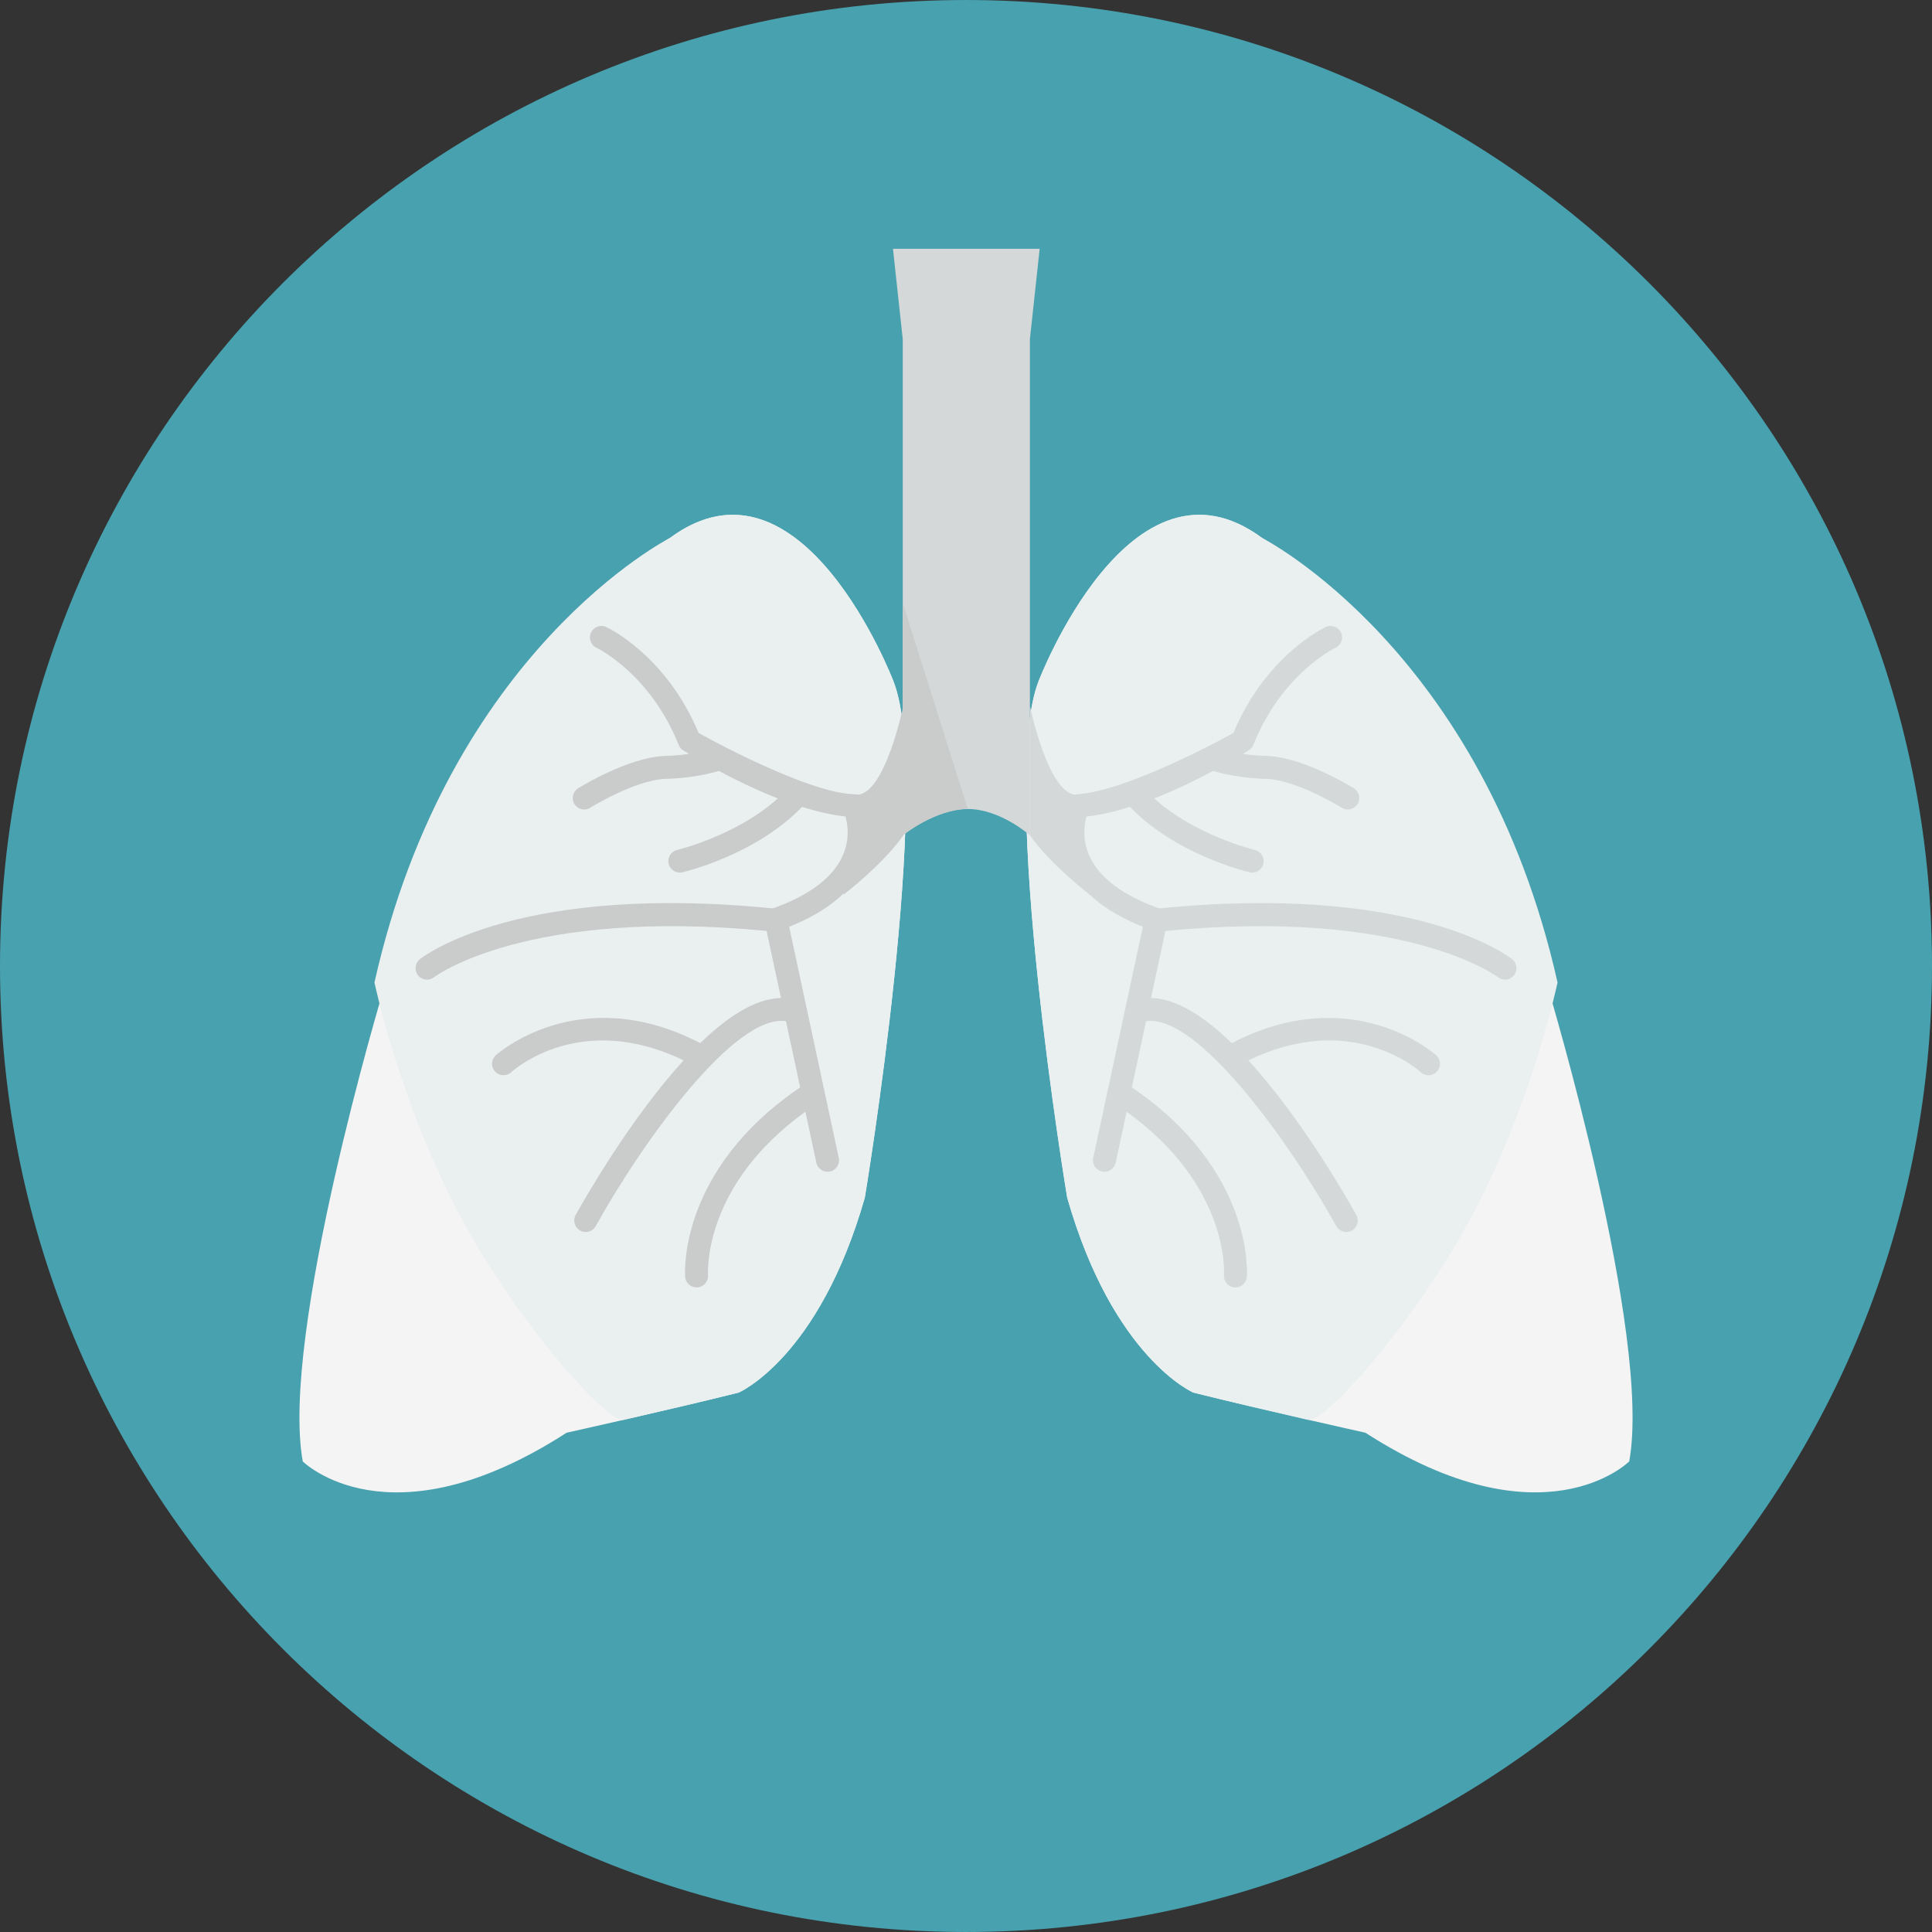 <?xml version="1.0" encoding="iso-8859-1"?>
<!-- Generator: Adobe Illustrator 19.0.0, SVG Export Plug-In . SVG Version: 6.00 Build 0)  -->
<svg version="1.1" id="Layer_1" xmlns="http://www.w3.org/2000/svg" xmlns:xlink="http://www.w3.org/1999/xlink" x="0px" y="0px"
	 viewBox="0 0 496.158 496.158" style="enable-background:new 0 0 496.158 496.158;" xml:space="preserve">
<rect x="0" y="0" width="496.158" height="496.158" fill="#333333" stroke="none"/>
<path style="fill:#48A1AF;" d="M248.082,0.002C111.07,0.002,0,111.062,0,248.085c0,137,111.07,248.07,248.082,248.07
	c137.006,0,248.076-111.07,248.076-248.07C496.158,111.062,385.088,0.002,248.082,0.002z"/>
<path style="fill:#F4F4F4;" d="M397.784,254.527c-19.147-85.428-73.644-116.359-73.644-116.359
	c-33.879-25.039-57.443,36.822-57.443,36.822c-10.311,26.512,7.365,132.561,7.365,132.561
	c11.781,41.241,32.402,50.078,32.402,50.078c17.676,4.419,44.186,10.31,44.186,10.31c45.662,29.458,67.755,7.365,67.755,7.365
	C424.297,342.9,397.784,254.527,397.784,254.527z"/>
<path style="fill:#EAEFEF;" d="M324.141,138.168c-33.879-25.039-57.443,36.822-57.443,36.822
	c-10.311,26.512,7.365,132.561,7.365,132.561c11.781,41.241,32.402,50.078,32.402,50.078c9.113,2.278,20.577,4.948,29.545,7
	c4.084,0.935,27.588-25.222,42.135-52.66c15.441-29.12,21.85-59.652,21.85-59.652C380.847,166.889,324.141,138.168,324.141,138.168z
	"/>
<g>
	<path style="fill:#D4D8D8;" d="M347.691,202.442c-0.51-0.316-12.533-7.773-22.019-8.299c-0.14-0.002-2.902-0.021-6.446-0.528
		c0.826-0.503,1.356-0.84,1.486-0.924c0.52-0.332,0.919-0.816,1.148-1.388c7.336-18.343,20.959-24.872,21.096-24.936
		c1.473-0.688,2.111-2.44,1.424-3.915c-0.689-1.474-2.441-2.112-3.916-1.424c-0.635,0.296-15.434,7.386-23.703,27.184
		c-1.072,0.659-27.05,14.947-40.021,15.75c-1.065,0.066-2.018,0.69-2.486,1.651c-0.146,0.307-3.606,7.588-0.105,16.034
		c3.135,7.572,10.679,13.458,22.419,17.499c0.316,0.109,0.641,0.163,0.958,0.163c1.222,0,2.363-0.769,2.784-1.987
		c0.528-1.539-0.288-3.215-1.827-3.745c-10.017-3.449-16.36-8.189-18.854-14.091c-1.735-4.108-1.163-7.817-0.603-9.801
		c3.604-0.385,7.395-1.289,11.162-2.465c11.85,12.293,29.942,16.61,30.732,16.795c0.223,0.05,0.447,0.074,0.666,0.074
		c1.34,0,2.55-0.92,2.865-2.28c0.367-1.583-0.619-3.166-2.204-3.535c-0.163-0.039-15.214-3.652-25.845-13.234
		c5.645-2.201,10.943-4.808,15.156-7.06c6.753,2.019,13.623,2.051,13.951,2.051c7.824,0.438,18.946,7.338,19.059,7.409
		c0.486,0.303,1.025,0.448,1.559,0.448c0.98,0,1.941-0.491,2.5-1.384C349.489,205.121,349.069,203.305,347.691,202.442z"/>
	<path style="fill:#D4D8D8;" d="M388.328,246.331c-1.023-0.814-25.771-19.815-91.986-12.899c-1.621,0.169-2.793,1.617-2.623,3.236
		c0.004,0.043,0.031,0.075,0.038,0.117l-9.216,42.933c-0.053,0.189-0.104,0.373-0.12,0.564l-3.665,17.077
		c-0.342,1.591,0.67,3.158,2.262,3.499c0.209,0.044,0.416,0.066,0.621,0.066c1.358,0,2.58-0.945,2.877-2.328l2.811-13.097
		c26.156,18.831,25.069,40.944,25.004,41.973c-0.119,1.619,1.1,3.027,2.718,3.146c0.075,0.006,0.151,0.009,0.223,0.009
		c1.528,0,2.817-1.18,2.935-2.729c0.085-1.133,1.628-27.506-29.539-48.646l3.646-16.998c13.166-1.989,36.875,31.025,48.854,52.616
		c0.537,0.971,1.542,1.518,2.578,1.518c0.484,0,0.971-0.119,1.428-0.369c1.42-0.79,1.934-2.582,1.143-4.005
		c-2.048-3.701-13.894-24.58-27.707-39.703c26.426-12.781,43.49,2.344,44.25,3.039c0.566,0.522,1.283,0.78,1.995,0.78
		c0.792,0,1.579-0.317,2.163-0.943c1.102-1.194,1.035-3.057-0.16-4.163c-0.215-0.199-21.399-19.267-52.531-3.141
		c-6.939-6.731-14.156-11.475-20.733-11.581l3.697-17.23c61.628-5.928,85.079,11.643,85.38,11.876
		c0.539,0.425,1.184,0.633,1.823,0.633c0.868,0,1.726-0.382,2.306-1.112C389.81,249.197,389.601,247.344,388.328,246.331z"/>
</g>
<path style="fill:#F4F4F4;" d="M229.461,174.99c0,0-23.566-61.861-57.441-36.822c0,0-54.498,30.931-73.646,116.359
	c0,0-26.512,88.373-20.62,120.777c0,0,22.093,22.093,67.755-7.365c0,0,26.512-5.891,44.186-10.31c0,0,20.621-8.837,32.402-50.078
	C222.096,307.551,239.771,201.502,229.461,174.99z"/>
<path style="fill:#EAEFEF;" d="M229.461,174.99c0,0-23.566-61.861-57.441-36.822c0,0-56.707,28.721-75.855,114.149
	c0,0,6.406,30.532,21.85,59.652c14.547,27.438,38.049,53.595,42.135,52.66c8.968-2.053,20.432-4.723,29.545-7
	c0,0,20.621-8.837,32.402-50.078C222.096,307.551,239.771,201.502,229.461,174.99z"/>
<g>
	<path style="fill:#CACCCC;" d="M221.902,205.613c-0.469-0.96-1.417-1.637-2.484-1.651c-11.912-0.158-38.949-15.092-40.021-15.75
		c-8.27-19.798-23.068-26.888-23.703-27.184c-1.475-0.688-3.229-0.05-3.916,1.424c-0.688,1.475-0.049,3.228,1.424,3.915
		c0.137,0.063,13.76,6.593,21.096,24.936c0.229,0.571,0.631,1.056,1.148,1.388c0.128,0.083,0.662,0.42,1.485,0.924
		c-3.543,0.508-6.305,0.526-6.445,0.528c-9.485,0.526-21.511,7.983-22.019,8.299c-1.378,0.863-1.798,2.68-0.936,4.061
		c0.557,0.893,1.52,1.384,2.5,1.384c0.531,0,1.072-0.145,1.559-0.448c0.112-0.07,11.234-6.971,19.059-7.409
		c0.328,0,7.198-0.032,13.95-2.051c4.213,2.252,9.513,4.858,15.157,7.06c-10.633,9.582-25.682,13.195-25.845,13.234
		c-1.585,0.369-2.573,1.951-2.204,3.535c0.313,1.36,1.525,2.28,2.867,2.28c0.218,0,0.441-0.023,0.664-0.074
		c0.79-0.185,18.882-4.501,30.732-16.795c3.768,1.177,7.559,2.08,11.162,2.465c0.559,1.984,1.131,5.693-0.603,9.801
		c-2.496,5.902-8.836,10.643-18.854,14.091c-1.539,0.53-2.355,2.206-1.827,3.745c0.419,1.219,1.563,1.987,2.785,1.987
		c0.316,0,0.642-0.053,0.959-0.163c11.738-4.041,19.281-9.927,22.417-17.499C225.512,213.202,222.051,205.92,221.902,205.613z"/>
	<path style="fill:#CACCCC;" d="M215.402,297.358l-3.666-17.077c-0.016-0.191-0.066-0.375-0.119-0.564l-9.215-42.933
		c0.006-0.042,0.033-0.073,0.035-0.117c0.172-1.619-1.002-3.066-2.621-3.236c-66.215-6.916-90.963,12.085-91.986,12.899
		c-1.271,1.013-1.482,2.865-0.47,4.138c0.581,0.73,1.438,1.112,2.307,1.112c0.64,0,1.283-0.208,1.823-0.633
		c0.301-0.234,23.752-17.804,85.38-11.876l3.698,17.23c-6.578,0.106-13.795,4.85-20.734,11.581
		c-31.132-16.126-52.314,2.942-52.531,3.141c-1.195,1.106-1.264,2.968-0.158,4.163c0.58,0.626,1.368,0.943,2.159,0.943
		c0.714,0,1.431-0.257,1.997-0.78c0.76-0.695,17.824-15.82,44.25-3.039c-13.813,15.123-25.657,36.002-27.709,39.703
		c-0.791,1.423-0.275,3.215,1.145,4.005c0.455,0.25,0.943,0.369,1.428,0.369c1.034,0,2.039-0.547,2.578-1.518
		c11.979-21.591,35.688-54.605,48.854-52.616l3.646,16.998c-31.167,21.139-29.626,47.512-29.539,48.646
		c0.117,1.549,1.406,2.729,2.935,2.729c0.071,0,0.146-0.003,0.223-0.009c1.618-0.119,2.837-1.527,2.718-3.146
		c-0.065-1.029-1.152-23.142,25.004-41.973l2.811,13.097c0.297,1.382,1.519,2.328,2.877,2.328c0.203,0,0.412-0.022,0.621-0.066
		C214.732,300.516,215.744,298.949,215.402,297.358z"/>
</g>
<path style="fill:#D4D8D8;" d="M229.327,63.895l2.511,23.242v127.377c0,0,8.348-6.751,16.708-6.751c8.358,0,15.94,6.751,15.94,6.751
	V87.136l2.51-23.242C266.996,63.894,229.327,63.894,229.327,63.895z"/>
<path style="fill:#CACCCC;" d="M231.838,154.86v59.652c0,0,8.348-6.751,16.708-6.751L231.838,154.86z"/>
<path style="fill:#D4D8D8;" d="M276.271,204.08c-7.172-0.308-11.785-22.83-11.785-22.83v33.263
	c5.248,7.518,15.375,15.251,15.375,15.251L276.271,204.08z"/>
<path style="fill:#CACCCC;" d="M220.209,204.08l-3.591,25.684c0,0,10.126-7.733,15.374-15.251V181.25
	C231.992,181.25,227.381,203.772,220.209,204.08z"/>
<g>
</g>
<g>
</g>
<g>
</g>
<g>
</g>
<g>
</g>
<g>
</g>
<g>
</g>
<g>
</g>
<g>
</g>
<g>
</g>
<g>
</g>
<g>
</g>
<g>
</g>
<g>
</g>
<g>
</g>
</svg>
